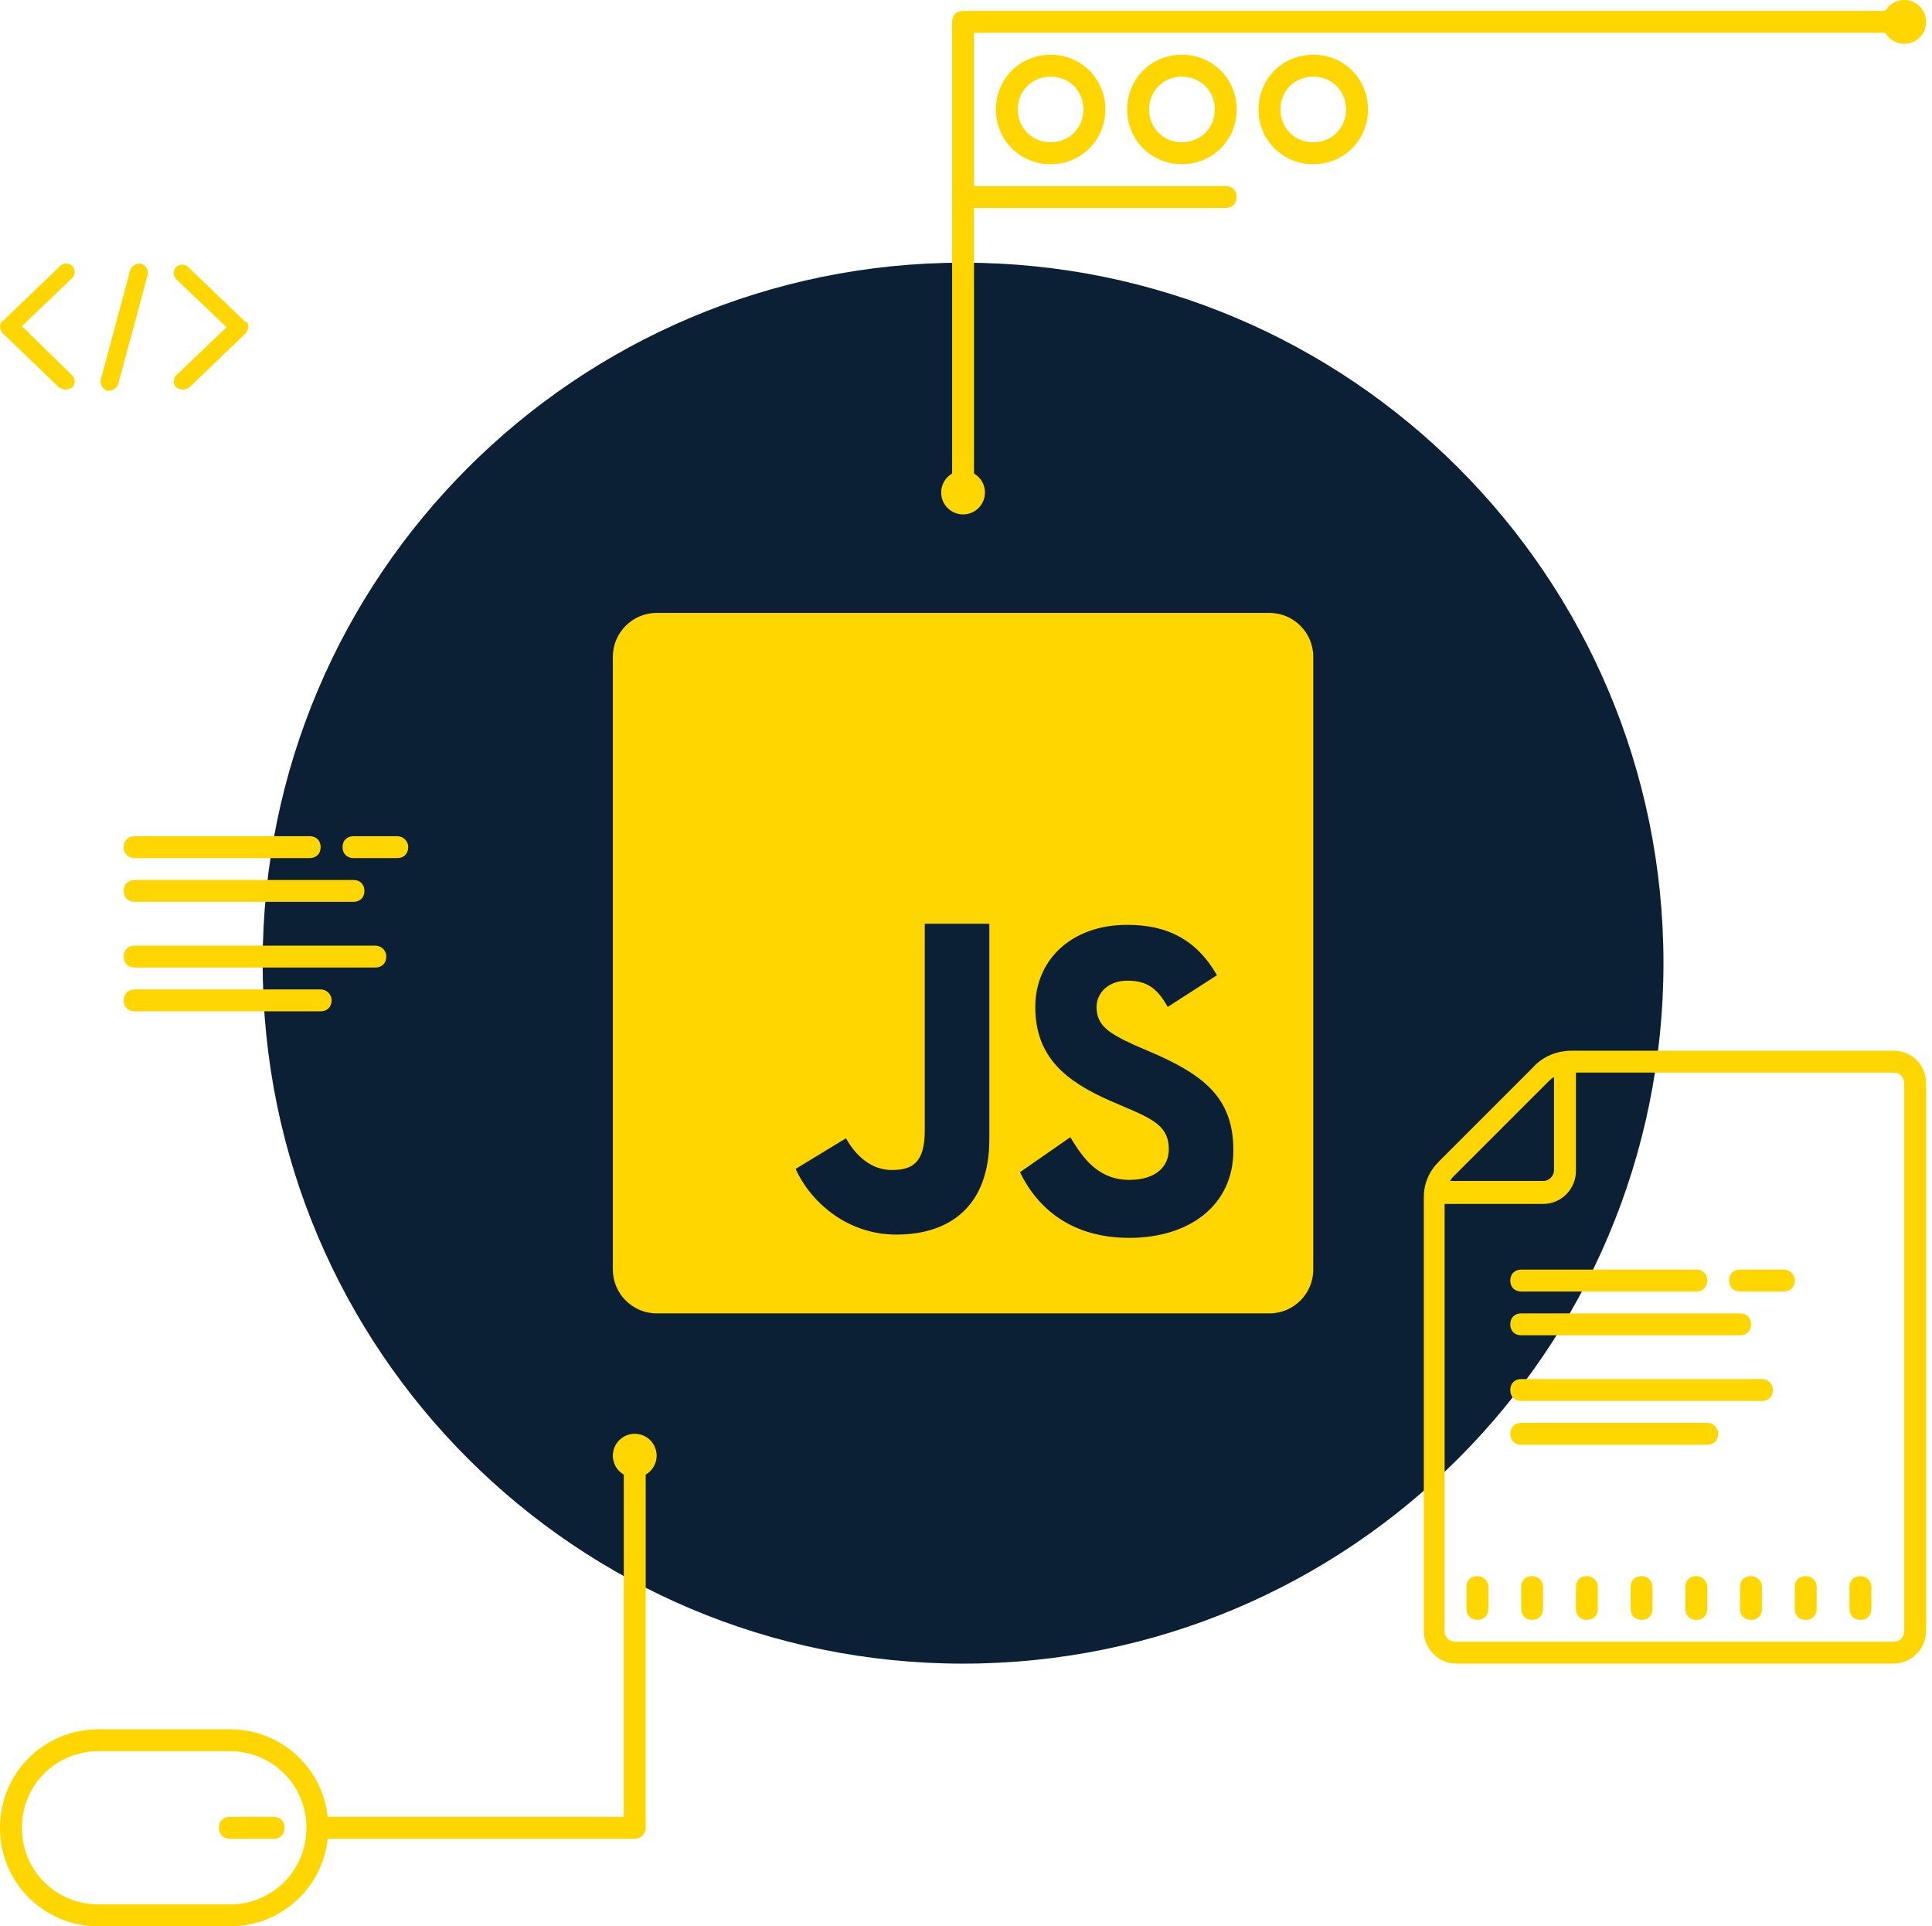 <svg width="329" height="328" viewBox="0 0 329 328" fill="none" xmlns="http://www.w3.org/2000/svg">
    <path d="M163.999 283.273C229.872 283.273 283.272 229.873 283.272 164C283.272 98.127 229.872 44.727 163.999 44.727C98.127 44.727 44.727 98.127 44.727 164C44.727 229.873 98.127 283.273 163.999 283.273Z" fill="#0B1F35"/>
    <path d="M328 203.882V184.5C328 181.332 325.577 178.909 322.409 178.909H302.654H267.618C265.195 178.909 262.773 179.841 261.095 181.705L260.164 182.636L245.068 197.732C243.391 199.409 242.459 201.459 242.459 203.882C242.459 204.068 242.459 204.255 242.459 204.441V247.864V251.964V277.682C242.459 280.664 244.882 283.273 248.05 283.273H267.618H303.027H322.409C325.577 283.273 328 280.664 328 277.682V251.964V247.864V204.441C328 204.068 328 203.882 328 203.882ZM263.704 184.127C263.891 183.941 264.264 183.568 264.636 183.382V199.223C264.636 200.155 263.891 201.086 262.773 201.086H246.932C247.118 200.714 247.304 200.527 247.677 200.155L263.704 184.127ZM324.273 277.682C324.273 278.8 323.527 279.545 322.409 279.545H300.418H269.854H247.864C246.745 279.545 246 278.8 246 277.682V250.473V205H262.773C265.941 205 268.364 202.391 268.364 199.409V182.636H310.109H322.409C323.527 182.636 324.273 183.382 324.273 184.5V196.8V205V250.473V277.682Z" fill="#FFD600"/>
    <path d="M270.227 268.364C269.109 268.364 268.363 269.109 268.363 270.227V273.955C268.363 275.073 269.109 275.818 270.227 275.818C271.345 275.818 272.091 275.073 272.091 273.955V270.227C272.091 269.109 271.159 268.364 270.227 268.364Z" fill="#FFD600"/>
    <path d="M279.545 268.364C278.427 268.364 277.682 269.109 277.682 270.227V273.955C277.682 275.073 278.427 275.818 279.545 275.818C280.663 275.818 281.409 275.073 281.409 273.955V270.227C281.409 269.109 280.477 268.364 279.545 268.364Z" fill="#FFD600"/>
    <path d="M260.909 268.364C259.79 268.364 259.045 269.109 259.045 270.227V273.955C259.045 275.073 259.79 275.818 260.909 275.818C262.027 275.818 262.772 275.073 262.772 273.955V270.227C262.772 269.109 261.84 268.364 260.909 268.364Z" fill="#FFD600"/>
    <path d="M251.59 268.364C250.472 268.364 249.727 269.109 249.727 270.227V273.955C249.727 275.073 250.472 275.818 251.59 275.818C252.708 275.818 253.454 275.073 253.454 273.955V270.227C253.454 269.109 252.522 268.364 251.59 268.364Z" fill="#FFD600"/>
    <path d="M316.817 268.364C315.699 268.364 314.953 269.109 314.953 270.227V273.955C314.953 275.073 315.699 275.818 316.817 275.818C317.935 275.818 318.68 275.073 318.68 273.955V270.227C318.68 269.109 317.749 268.364 316.817 268.364Z" fill="#FFD600"/>
    <path d="M307.498 268.364C306.38 268.364 305.635 269.109 305.635 270.227V273.955C305.635 275.073 306.38 275.818 307.498 275.818C308.617 275.818 309.362 275.073 309.362 273.955V270.227C309.362 269.109 308.43 268.364 307.498 268.364Z" fill="#FFD600"/>
    <path d="M288.864 268.364C287.745 268.364 287 269.109 287 270.227V273.955C287 275.073 287.745 275.818 288.864 275.818C289.982 275.818 290.727 275.073 290.727 273.955V270.227C290.727 269.109 289.795 268.364 288.864 268.364Z" fill="#FFD600"/>
    <path d="M298.182 268.364C297.064 268.364 296.318 269.109 296.318 270.227V273.955C296.318 275.073 297.064 275.818 298.182 275.818C299.3 275.818 300.046 275.073 300.046 273.955V270.227C300.046 269.109 299.114 268.364 298.182 268.364Z" fill="#FFD600"/>
    <path d="M290.727 242.273H259.045C257.927 242.273 257.182 243.018 257.182 244.136C257.182 245.255 257.927 246 259.045 246H290.727C291.845 246 292.591 245.255 292.591 244.136C292.591 243.018 291.659 242.273 290.727 242.273Z" fill="#FFD600"/>
    <path d="M259.045 227.364H296.318C297.436 227.364 298.182 226.618 298.182 225.5C298.182 224.382 297.436 223.636 296.318 223.636H259.045C257.927 223.636 257.182 224.382 257.182 225.5C257.182 226.618 257.927 227.364 259.045 227.364Z" fill="#FFD600"/>
    <path d="M259.045 219.909H288.863C289.982 219.909 290.727 219.164 290.727 218.045C290.727 216.927 289.982 216.182 288.863 216.182H259.045C257.927 216.182 257.182 216.927 257.182 218.045C257.182 219.164 257.927 219.909 259.045 219.909Z" fill="#FFD600"/>
    <path d="M300.045 234.818H259.045C257.927 234.818 257.182 235.564 257.182 236.682C257.182 237.8 257.927 238.545 259.045 238.545H300.045C301.163 238.545 301.909 237.8 301.909 236.682C301.909 235.564 300.977 234.818 300.045 234.818Z" fill="#FFD600"/>
    <path d="M303.773 216.182H296.319C295.201 216.182 294.455 216.927 294.455 218.045C294.455 219.164 295.201 219.909 296.319 219.909H303.773C304.891 219.909 305.637 219.164 305.637 218.045C305.637 216.927 304.705 216.182 303.773 216.182Z" fill="#FFD600"/>
    <path d="M104.363 216.182V111.818C104.363 107.718 107.718 104.364 111.818 104.364H216.181C220.281 104.364 223.636 107.718 223.636 111.818V216.182C223.636 220.282 220.281 223.636 216.181 223.636H111.818C107.718 223.636 104.363 220.282 104.363 216.182Z" fill="#FFD600"/>
    <path d="M182.264 193.632C184.5 197.359 187.109 200.9 192.327 200.9C196.8 200.9 199.036 198.664 199.036 195.682C199.036 191.955 196.614 190.65 191.768 188.6L189.159 187.482C181.518 184.127 176.3 180.027 176.3 171.455C176.3 163.441 182.45 157.477 191.955 157.477C198.664 157.477 203.695 159.9 207.236 166.05L198.85 171.455C196.986 168.1 195.123 166.982 191.955 166.982C188.786 166.982 186.736 169.032 186.736 171.455C186.736 174.623 188.786 175.927 193.259 177.977L195.868 179.095C205 183.009 210.032 186.923 210.032 195.868C210.032 205.373 202.391 210.777 192.327 210.777C182.45 210.777 176.673 205.745 173.691 199.595L182.264 193.632ZM144.059 193.818C145.736 196.8 148.345 199.223 151.886 199.223C155.427 199.223 157.477 197.918 157.477 192.514V157.291H168.473V194.005C168.473 205.186 161.95 210.218 152.632 210.218C144.059 210.218 137.909 204.441 135.486 199.036L144.059 193.818Z" fill="#0B1F35"/>
    <path d="M54.604 168.473H22.922C21.804 168.473 21.059 169.218 21.059 170.336C21.059 171.455 21.804 172.2 22.922 172.2H54.604C55.722 172.2 56.468 171.455 56.468 170.336C56.468 169.218 55.536 168.473 54.604 168.473Z" fill="#FFD600"/>
    <path d="M22.922 153.564H60.195C61.313 153.564 62.059 152.818 62.059 151.7C62.059 150.582 61.313 149.836 60.195 149.836H22.922C21.804 149.836 21.059 150.582 21.059 151.7C21.059 152.818 21.804 153.564 22.922 153.564Z" fill="#FFD600"/>
    <path d="M22.922 146.109H52.74C53.859 146.109 54.604 145.364 54.604 144.245C54.604 143.127 53.859 142.382 52.74 142.382H22.922C21.804 142.382 21.059 143.127 21.059 144.245C21.059 145.364 21.804 146.109 22.922 146.109Z" fill="#FFD600"/>
    <path d="M63.922 161.018H22.922C21.804 161.018 21.059 161.764 21.059 162.882C21.059 164 21.804 164.745 22.922 164.745H63.922C65.04 164.745 65.786 164 65.786 162.882C65.786 161.764 64.854 161.018 63.922 161.018Z" fill="#FFD600"/>
    <path d="M67.65 142.382H60.196C59.078 142.382 58.332 143.127 58.332 144.245C58.332 145.364 59.078 146.109 60.196 146.109H67.65C68.768 146.109 69.514 145.364 69.514 144.245C69.514 143.127 68.582 142.382 67.65 142.382Z" fill="#FFD600"/>
    <path d="M42.305 55.536C42.305 55.909 42.119 56.282 41.932 56.655L32.242 65.973C31.869 66.159 31.496 66.346 31.123 66.346C30.751 66.346 30.378 66.159 30.005 65.973C29.446 65.414 29.446 64.482 30.005 63.923L38.578 55.723L30.005 47.523C29.446 46.964 29.446 46.032 30.005 45.473C30.564 44.914 31.496 44.914 32.055 45.473L41.746 54.791C42.119 54.791 42.305 55.164 42.305 55.536Z" fill="#FFD600"/>
    <path d="M0 55.536C0 55.909 0.186 56.282 0.373 56.655L10.064 65.973C10.436 66.159 10.809 66.346 11.182 66.346C11.555 66.346 11.927 66.159 12.3 65.973C12.859 65.414 12.859 64.482 12.3 63.923L3.727 55.536L12.3 47.336C12.859 46.777 12.859 45.846 12.3 45.286C11.741 44.727 10.809 44.727 10.25 45.286L0.559 54.605C0.186 54.791 0 55.164 0 55.536Z" fill="#FFD600"/>
    <path d="M18.636 66.532C18.45 66.532 18.45 66.532 18.264 66.532C17.518 66.346 16.959 65.414 17.145 64.668L22.177 46.032C22.364 45.286 23.296 44.727 24.041 44.914C24.786 45.1 25.346 46.032 25.159 46.777L20.127 65.414C19.941 65.973 19.195 66.532 18.636 66.532Z" fill="#FFD600"/>
    <path d="M164 85.727C162.882 85.727 162.137 84.982 162.137 83.864V3.727C162.137 2.609 162.882 1.864 164 1.864H324.273C325.391 1.864 326.137 2.609 326.137 3.727C326.137 4.845 325.391 5.591 324.273 5.591H165.864V83.864C165.864 84.796 165.119 85.727 164 85.727Z" fill="#FFD600"/>
    <path d="M208.728 35.409H164C162.882 35.409 162.137 34.664 162.137 33.545C162.137 32.427 162.882 31.682 164 31.682H208.728C209.846 31.682 210.591 32.427 210.591 33.545C210.591 34.664 209.846 35.409 208.728 35.409Z" fill="#FFD600"/>
    <path d="M178.91 27.955C173.692 27.955 169.592 23.855 169.592 18.636C169.592 13.418 173.692 9.318 178.91 9.318C184.128 9.318 188.228 13.418 188.228 18.636C188.228 23.855 184.128 27.955 178.91 27.955ZM178.91 13.046C175.742 13.046 173.319 15.468 173.319 18.636C173.319 21.805 175.742 24.227 178.91 24.227C182.078 24.227 184.501 21.805 184.501 18.636C184.501 15.468 182.078 13.046 178.91 13.046Z" fill="#FFD600"/>
    <path d="M201.273 27.955C196.055 27.955 191.955 23.855 191.955 18.636C191.955 13.418 196.055 9.318 201.273 9.318C206.491 9.318 210.591 13.418 210.591 18.636C210.591 23.855 206.491 27.955 201.273 27.955ZM201.273 13.046C198.105 13.046 195.682 15.468 195.682 18.636C195.682 21.805 198.105 24.227 201.273 24.227C204.441 24.227 206.864 21.805 206.864 18.636C206.864 15.468 204.441 13.046 201.273 13.046Z" fill="#FFD600"/>
    <path d="M223.637 27.955C218.418 27.955 214.318 23.855 214.318 18.636C214.318 13.418 218.418 9.318 223.637 9.318C228.855 9.318 232.955 13.418 232.955 18.636C232.955 23.855 228.855 27.955 223.637 27.955ZM223.637 13.046C220.468 13.046 218.046 15.468 218.046 18.636C218.046 21.805 220.468 24.227 223.637 24.227C226.805 24.227 229.227 21.805 229.227 18.636C229.227 15.468 226.805 13.046 223.637 13.046Z" fill="#FFD600"/>
    <path d="M324.274 7.455C326.333 7.455 328.001 5.786 328.001 3.727C328.001 1.669 326.333 0 324.274 0C322.216 0 320.547 1.669 320.547 3.727C320.547 5.786 322.216 7.455 324.274 7.455Z" fill="#FFD600"/>
    <path d="M164.001 87.591C166.059 87.591 167.728 85.922 167.728 83.864C167.728 81.805 166.059 80.136 164.001 80.136C161.942 80.136 160.273 81.805 160.273 83.864C160.273 85.922 161.942 87.591 164.001 87.591Z" fill="#FFD600"/>
    <path d="M108.091 313.091H54.418C53.3 313.091 52.555 312.345 52.555 311.227C52.555 310.109 53.3 309.364 54.418 309.364H106.227V248.236C106.227 247.118 106.973 246.373 108.091 246.373C109.209 246.373 109.955 247.118 109.955 248.236V311.227C109.955 312.159 109.209 313.091 108.091 313.091Z" fill="#FFD600"/>
    <path d="M39.136 328H16.773C7.455 328 0 320.545 0 311.227C0 301.909 7.455 294.454 16.773 294.454H39.136C48.455 294.454 55.909 301.909 55.909 311.227C55.909 320.545 48.455 328 39.136 328ZM16.773 298.182C9.505 298.182 3.727 303.959 3.727 311.227C3.727 318.495 9.505 324.273 16.773 324.273H39.136C46.404 324.273 52.182 318.495 52.182 311.227C52.182 303.959 46.404 298.182 39.136 298.182H16.773Z" fill="#FFD600"/>
    <path d="M46.592 313.091H39.137C38.019 313.091 37.273 312.345 37.273 311.227C37.273 310.109 38.019 309.364 39.137 309.364H46.592C47.71 309.364 48.455 310.109 48.455 311.227C48.455 312.345 47.71 313.091 46.592 313.091Z" fill="#FFD600"/>
    <path d="M108.091 251.591C110.149 251.591 111.818 249.922 111.818 247.864C111.818 245.805 110.149 244.136 108.091 244.136C106.032 244.136 104.363 245.805 104.363 247.864C104.363 249.922 106.032 251.591 108.091 251.591Z" fill="#FFD600"/>
</svg>
